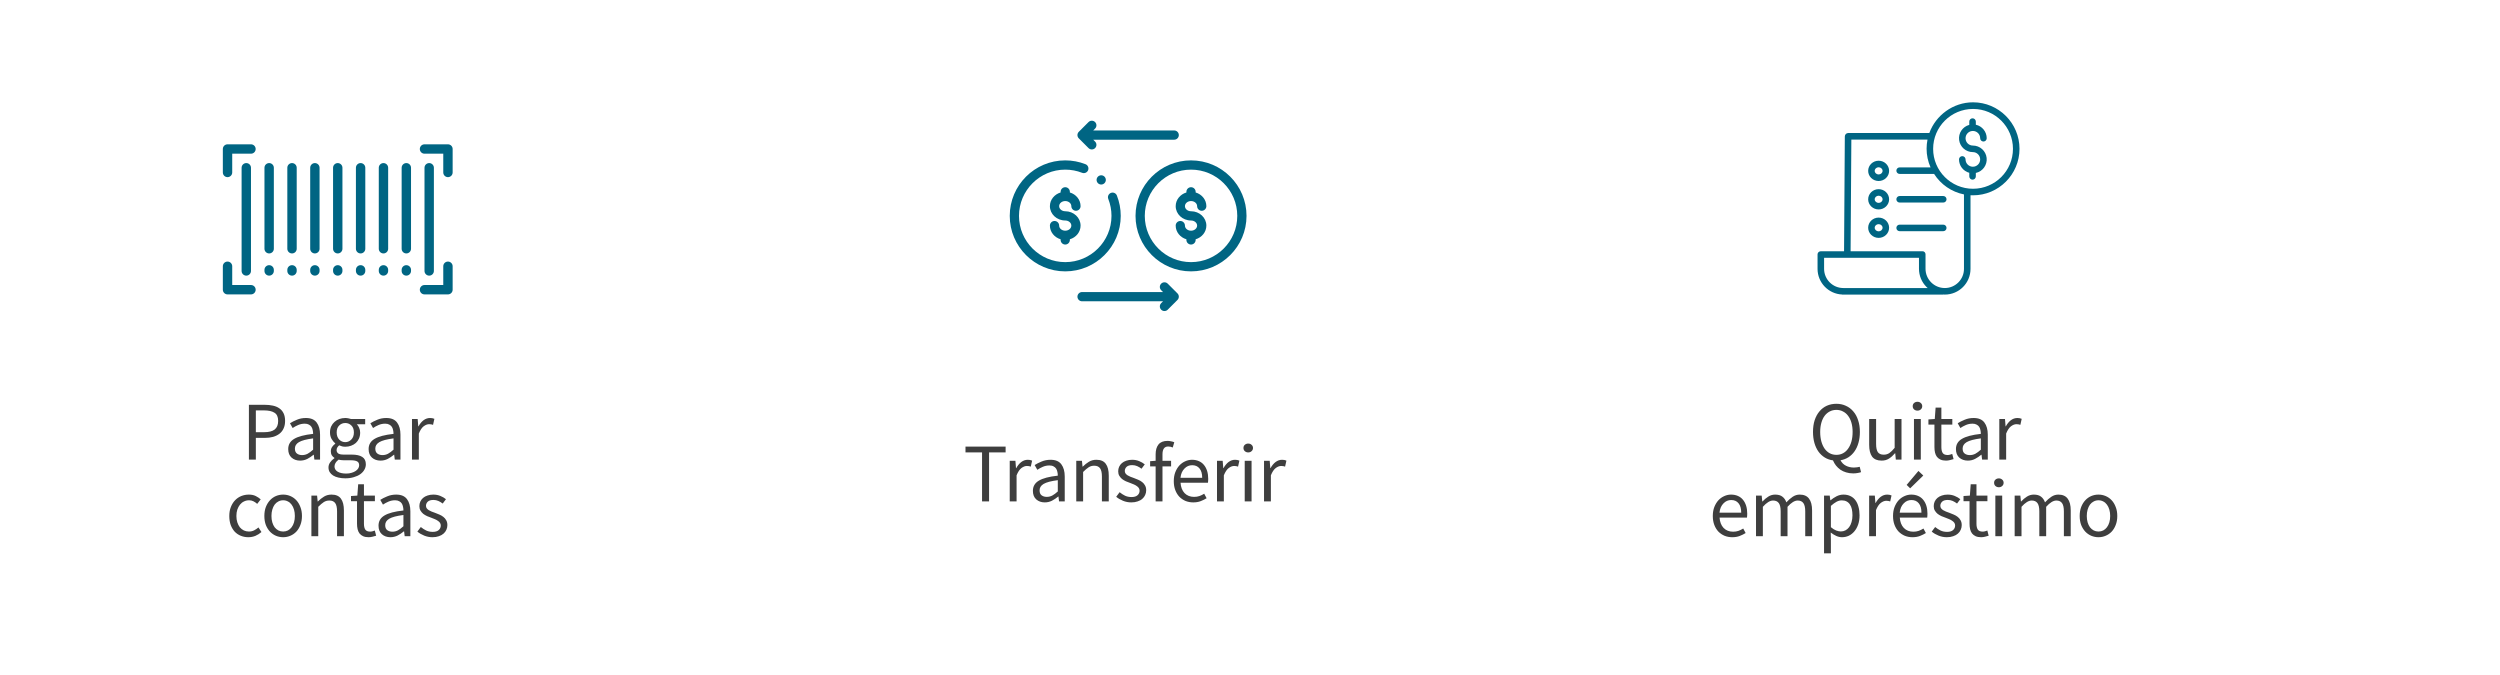 <svg width="359" height="97" viewBox="0 0 359 97" fill="none" xmlns="http://www.w3.org/2000/svg">
<g clip-path="url(#clip0)">
<g filter="url(#filter0_d)">
<rect width="97" height="97" rx="5" fill="white"/>
</g>
<g filter="url(#filter1_d)">
<rect x="113" width="97" height="97" rx="5" fill="white"/>
</g>
<g filter="url(#filter2_d)">
<rect x="339" width="97" height="97" rx="5" fill="white"/>
</g>
<g filter="url(#filter3_d)">
<rect x="226" width="97" height="97" rx="5" fill="white"/>
</g>
<path d="M35.743 66V58.128H37.987C38.427 58.128 38.827 58.168 39.187 58.248C39.555 58.328 39.867 58.46 40.123 58.644C40.379 58.82 40.579 59.056 40.723 59.352C40.867 59.648 40.939 60.012 40.939 60.444C40.939 60.86 40.867 61.22 40.723 61.524C40.587 61.828 40.391 62.08 40.135 62.28C39.879 62.48 39.571 62.632 39.211 62.736C38.859 62.832 38.467 62.88 38.035 62.88H36.739V66H35.743ZM36.739 62.064H37.915C38.603 62.064 39.111 61.936 39.439 61.68C39.775 61.416 39.943 61.004 39.943 60.444C39.943 59.876 39.767 59.484 39.415 59.268C39.071 59.044 38.555 58.932 37.867 58.932H36.739V62.064ZM43.092 66.144C42.604 66.144 42.196 66 41.868 65.712C41.548 65.424 41.388 65.016 41.388 64.488C41.388 63.848 41.672 63.36 42.24 63.024C42.808 62.68 43.716 62.44 44.964 62.304C44.964 62.12 44.944 61.94 44.904 61.764C44.872 61.588 44.812 61.432 44.724 61.296C44.636 61.16 44.512 61.052 44.352 60.972C44.2 60.884 44.004 60.84 43.764 60.84C43.428 60.84 43.112 60.904 42.816 61.032C42.52 61.16 42.256 61.304 42.024 61.464L41.64 60.78C41.912 60.604 42.244 60.436 42.636 60.276C43.028 60.108 43.46 60.024 43.932 60.024C44.644 60.024 45.16 60.244 45.48 60.684C45.8 61.116 45.96 61.696 45.96 62.424V66H45.144L45.06 65.304H45.024C44.744 65.536 44.444 65.736 44.124 65.904C43.804 66.064 43.46 66.144 43.092 66.144ZM43.38 65.352C43.66 65.352 43.924 65.288 44.172 65.16C44.42 65.024 44.684 64.828 44.964 64.572V62.952C44.476 63.016 44.064 63.092 43.728 63.18C43.4 63.268 43.132 63.372 42.924 63.492C42.724 63.612 42.576 63.752 42.48 63.912C42.392 64.064 42.348 64.232 42.348 64.416C42.348 64.752 42.448 64.992 42.648 65.136C42.848 65.28 43.092 65.352 43.38 65.352ZM49.583 68.688C49.223 68.688 48.895 68.652 48.599 68.58C48.303 68.516 48.047 68.416 47.831 68.28C47.623 68.144 47.459 67.98 47.339 67.788C47.227 67.596 47.171 67.372 47.171 67.116C47.171 66.868 47.247 66.632 47.399 66.408C47.551 66.184 47.759 65.98 48.023 65.796V65.748C47.879 65.66 47.755 65.54 47.651 65.388C47.555 65.228 47.507 65.032 47.507 64.8C47.507 64.552 47.575 64.336 47.711 64.152C47.847 63.968 47.991 63.824 48.143 63.72V63.672C47.951 63.512 47.775 63.3 47.615 63.036C47.463 62.764 47.387 62.452 47.387 62.1C47.387 61.78 47.443 61.492 47.555 61.236C47.675 60.98 47.835 60.764 48.035 60.588C48.235 60.404 48.467 60.264 48.731 60.168C49.003 60.072 49.287 60.024 49.583 60.024C49.743 60.024 49.891 60.04 50.027 60.072C50.171 60.096 50.299 60.128 50.411 60.168H52.439V60.924H51.239C51.375 61.06 51.487 61.232 51.575 61.44C51.671 61.648 51.719 61.876 51.719 62.124C51.719 62.436 51.663 62.72 51.551 62.976C51.439 63.224 51.287 63.436 51.095 63.612C50.903 63.78 50.675 63.912 50.411 64.008C50.155 64.104 49.879 64.152 49.583 64.152C49.439 64.152 49.291 64.136 49.139 64.104C48.987 64.064 48.843 64.012 48.707 63.948C48.603 64.036 48.515 64.136 48.443 64.248C48.371 64.352 48.335 64.484 48.335 64.644C48.335 64.828 48.407 64.98 48.551 65.1C48.695 65.22 48.967 65.28 49.367 65.28H50.495C51.175 65.28 51.683 65.392 52.019 65.616C52.363 65.832 52.535 66.184 52.535 66.672C52.535 66.944 52.467 67.2 52.331 67.44C52.195 67.688 51.999 67.904 51.743 68.088C51.487 68.272 51.175 68.416 50.807 68.52C50.447 68.632 50.039 68.688 49.583 68.688ZM49.583 63.492C49.751 63.492 49.907 63.46 50.051 63.396C50.203 63.332 50.335 63.24 50.447 63.12C50.567 63 50.659 62.856 50.723 62.688C50.787 62.512 50.819 62.316 50.819 62.1C50.819 61.668 50.699 61.336 50.459 61.104C50.219 60.864 49.927 60.744 49.583 60.744C49.239 60.744 48.947 60.864 48.707 61.104C48.467 61.336 48.347 61.668 48.347 62.1C48.347 62.316 48.379 62.512 48.443 62.688C48.507 62.856 48.595 63 48.707 63.12C48.827 63.24 48.959 63.332 49.103 63.396C49.255 63.46 49.415 63.492 49.583 63.492ZM49.727 68.004C50.007 68.004 50.259 67.968 50.483 67.896C50.715 67.832 50.911 67.744 51.071 67.632C51.231 67.528 51.355 67.404 51.443 67.26C51.531 67.116 51.575 66.968 51.575 66.816C51.575 66.544 51.475 66.356 51.275 66.252C51.075 66.148 50.783 66.096 50.399 66.096H49.391C49.279 66.096 49.155 66.088 49.019 66.072C48.891 66.064 48.763 66.04 48.635 66C48.427 66.152 48.275 66.312 48.179 66.48C48.083 66.648 48.035 66.816 48.035 66.984C48.035 67.296 48.183 67.544 48.479 67.728C48.783 67.912 49.199 68.004 49.727 68.004ZM54.638 66.144C54.15 66.144 53.742 66 53.414 65.712C53.094 65.424 52.934 65.016 52.934 64.488C52.934 63.848 53.218 63.36 53.786 63.024C54.354 62.68 55.262 62.44 56.51 62.304C56.51 62.12 56.49 61.94 56.45 61.764C56.418 61.588 56.358 61.432 56.27 61.296C56.182 61.16 56.058 61.052 55.898 60.972C55.746 60.884 55.55 60.84 55.31 60.84C54.974 60.84 54.658 60.904 54.362 61.032C54.066 61.16 53.802 61.304 53.57 61.464L53.186 60.78C53.458 60.604 53.79 60.436 54.182 60.276C54.574 60.108 55.006 60.024 55.478 60.024C56.19 60.024 56.706 60.244 57.026 60.684C57.346 61.116 57.506 61.696 57.506 62.424V66H56.69L56.606 65.304H56.57C56.29 65.536 55.99 65.736 55.67 65.904C55.35 66.064 55.006 66.144 54.638 66.144ZM54.926 65.352C55.206 65.352 55.47 65.288 55.718 65.16C55.966 65.024 56.23 64.828 56.51 64.572V62.952C56.022 63.016 55.61 63.092 55.274 63.18C54.946 63.268 54.678 63.372 54.47 63.492C54.27 63.612 54.122 63.752 54.026 63.912C53.938 64.064 53.894 64.232 53.894 64.416C53.894 64.752 53.994 64.992 54.194 65.136C54.394 65.28 54.638 65.352 54.926 65.352ZM59.161 66V60.168H59.977L60.061 61.224H60.097C60.297 60.856 60.537 60.564 60.817 60.348C61.105 60.132 61.417 60.024 61.753 60.024C61.985 60.024 62.193 60.064 62.377 60.144L62.185 61.008C62.089 60.976 62.001 60.952 61.921 60.936C61.841 60.92 61.741 60.912 61.621 60.912C61.373 60.912 61.113 61.012 60.841 61.212C60.577 61.412 60.345 61.76 60.145 62.256V66H59.161ZM35.662 77.144C35.278 77.144 34.918 77.076 34.582 76.94C34.246 76.804 33.954 76.608 33.706 76.352C33.466 76.088 33.274 75.768 33.13 75.392C32.994 75.008 32.926 74.576 32.926 74.096C32.926 73.608 33.002 73.176 33.154 72.8C33.306 72.416 33.51 72.092 33.766 71.828C34.022 71.564 34.318 71.364 34.654 71.228C34.998 71.092 35.358 71.024 35.734 71.024C36.118 71.024 36.446 71.092 36.718 71.228C36.99 71.364 37.23 71.524 37.438 71.708L36.934 72.356C36.766 72.204 36.586 72.08 36.394 71.984C36.21 71.888 36.002 71.84 35.77 71.84C35.506 71.84 35.262 71.896 35.038 72.008C34.814 72.112 34.622 72.264 34.462 72.464C34.302 72.664 34.174 72.904 34.078 73.184C33.99 73.456 33.946 73.76 33.946 74.096C33.946 74.432 33.99 74.736 34.078 75.008C34.166 75.28 34.286 75.516 34.438 75.716C34.598 75.908 34.79 76.06 35.014 76.172C35.238 76.276 35.482 76.328 35.746 76.328C36.018 76.328 36.266 76.272 36.49 76.16C36.722 76.04 36.93 75.9 37.114 75.74L37.546 76.4C37.282 76.632 36.99 76.816 36.67 76.952C36.35 77.08 36.014 77.144 35.662 77.144ZM40.661 77.144C40.301 77.144 39.957 77.076 39.629 76.94C39.309 76.804 39.025 76.608 38.777 76.352C38.529 76.088 38.329 75.768 38.177 75.392C38.033 75.008 37.961 74.576 37.961 74.096C37.961 73.608 38.033 73.176 38.177 72.8C38.329 72.416 38.529 72.092 38.777 71.828C39.025 71.564 39.309 71.364 39.629 71.228C39.957 71.092 40.301 71.024 40.661 71.024C41.021 71.024 41.361 71.092 41.681 71.228C42.009 71.364 42.297 71.564 42.545 71.828C42.793 72.092 42.989 72.416 43.133 72.8C43.285 73.176 43.361 73.608 43.361 74.096C43.361 74.576 43.285 75.008 43.133 75.392C42.989 75.768 42.793 76.088 42.545 76.352C42.297 76.608 42.009 76.804 41.681 76.94C41.361 77.076 41.021 77.144 40.661 77.144ZM40.661 76.328C40.909 76.328 41.137 76.276 41.345 76.172C41.553 76.06 41.729 75.908 41.873 75.716C42.025 75.516 42.141 75.28 42.221 75.008C42.301 74.736 42.341 74.432 42.341 74.096C42.341 73.76 42.301 73.456 42.221 73.184C42.141 72.904 42.025 72.664 41.873 72.464C41.729 72.264 41.553 72.112 41.345 72.008C41.137 71.896 40.909 71.84 40.661 71.84C40.413 71.84 40.185 71.896 39.977 72.008C39.769 72.112 39.589 72.264 39.437 72.464C39.293 72.664 39.181 72.904 39.101 73.184C39.021 73.456 38.981 73.76 38.981 74.096C38.981 74.432 39.021 74.736 39.101 75.008C39.181 75.28 39.293 75.516 39.437 75.716C39.589 75.908 39.769 76.06 39.977 76.172C40.185 76.276 40.413 76.328 40.661 76.328ZM44.717 77V71.168H45.533L45.617 72.008H45.653C45.933 71.728 46.225 71.496 46.529 71.312C46.841 71.12 47.201 71.024 47.609 71.024C48.225 71.024 48.673 71.216 48.953 71.6C49.241 71.984 49.385 72.552 49.385 73.304V77H48.401V73.436C48.401 72.884 48.313 72.488 48.137 72.248C47.961 72 47.681 71.876 47.297 71.876C46.993 71.876 46.725 71.952 46.493 72.104C46.261 72.256 45.997 72.48 45.701 72.776V77H44.717ZM52.935 77.144C52.623 77.144 52.359 77.096 52.143 77C51.935 76.904 51.763 76.772 51.627 76.604C51.499 76.436 51.407 76.232 51.351 75.992C51.295 75.752 51.267 75.488 51.267 75.2V71.972H50.403V71.228L51.315 71.168L51.435 69.536H52.263V71.168H53.835V71.972H52.263V75.212C52.263 75.572 52.327 75.852 52.455 76.052C52.591 76.244 52.827 76.34 53.163 76.34C53.267 76.34 53.379 76.324 53.499 76.292C53.619 76.26 53.727 76.224 53.823 76.184L54.015 76.928C53.855 76.984 53.679 77.032 53.487 77.072C53.303 77.12 53.119 77.144 52.935 77.144ZM56.06 77.144C55.572 77.144 55.164 77 54.836 76.712C54.516 76.424 54.356 76.016 54.356 75.488C54.356 74.848 54.64 74.36 55.208 74.024C55.776 73.68 56.684 73.44 57.932 73.304C57.932 73.12 57.912 72.94 57.872 72.764C57.84 72.588 57.78 72.432 57.692 72.296C57.604 72.16 57.48 72.052 57.32 71.972C57.168 71.884 56.972 71.84 56.732 71.84C56.396 71.84 56.08 71.904 55.784 72.032C55.488 72.16 55.224 72.304 54.992 72.464L54.608 71.78C54.88 71.604 55.212 71.436 55.604 71.276C55.996 71.108 56.428 71.024 56.9 71.024C57.612 71.024 58.128 71.244 58.448 71.684C58.768 72.116 58.928 72.696 58.928 73.424V77H58.112L58.028 76.304H57.992C57.712 76.536 57.412 76.736 57.092 76.904C56.772 77.064 56.428 77.144 56.06 77.144ZM56.348 76.352C56.628 76.352 56.892 76.288 57.14 76.16C57.388 76.024 57.652 75.828 57.932 75.572V73.952C57.444 74.016 57.032 74.092 56.696 74.18C56.368 74.268 56.1 74.372 55.892 74.492C55.692 74.612 55.544 74.752 55.448 74.912C55.36 75.064 55.316 75.232 55.316 75.416C55.316 75.752 55.416 75.992 55.616 76.136C55.816 76.28 56.06 76.352 56.348 76.352ZM62.107 77.144C61.691 77.144 61.295 77.068 60.919 76.916C60.543 76.764 60.215 76.572 59.935 76.34L60.427 75.68C60.683 75.888 60.943 76.056 61.207 76.184C61.479 76.312 61.791 76.376 62.143 76.376C62.527 76.376 62.815 76.288 63.007 76.112C63.199 75.936 63.295 75.72 63.295 75.464C63.295 75.312 63.255 75.18 63.175 75.068C63.095 74.956 62.991 74.86 62.863 74.78C62.743 74.692 62.603 74.616 62.443 74.552C62.283 74.488 62.123 74.424 61.963 74.36C61.755 74.288 61.547 74.208 61.339 74.12C61.131 74.024 60.943 73.912 60.775 73.784C60.615 73.648 60.483 73.492 60.379 73.316C60.275 73.14 60.223 72.928 60.223 72.68C60.223 72.448 60.267 72.232 60.355 72.032C60.451 71.824 60.583 71.648 60.751 71.504C60.927 71.352 61.139 71.236 61.387 71.156C61.635 71.068 61.915 71.024 62.227 71.024C62.595 71.024 62.931 71.088 63.235 71.216C63.547 71.344 63.815 71.5 64.039 71.684L63.571 72.308C63.371 72.156 63.163 72.032 62.947 71.936C62.731 71.84 62.495 71.792 62.239 71.792C61.871 71.792 61.599 71.876 61.423 72.044C61.255 72.212 61.171 72.408 61.171 72.632C61.171 72.768 61.207 72.888 61.279 72.992C61.351 73.088 61.447 73.176 61.567 73.256C61.687 73.328 61.823 73.396 61.975 73.46C62.135 73.516 62.299 73.576 62.467 73.64C62.675 73.72 62.883 73.804 63.091 73.892C63.307 73.98 63.499 74.092 63.667 74.228C63.835 74.356 63.971 74.516 64.075 74.708C64.187 74.9 64.243 75.132 64.243 75.404C64.243 75.644 64.195 75.868 64.099 76.076C64.011 76.284 63.875 76.468 63.691 76.628C63.515 76.788 63.291 76.912 63.019 77C62.755 77.096 62.451 77.144 62.107 77.144Z" fill="#3E3E3E"/>
<g clip-path="url(#clip1)">
<path d="M36.041 20.724H32.673C32.301 20.724 32 21.026 32 21.398V24.765C32 25.137 32.301 25.439 32.673 25.439C33.045 25.439 33.347 25.137 33.347 24.765V22.071H36.041C36.413 22.071 36.714 21.77 36.714 21.398C36.714 21.026 36.413 20.724 36.041 20.724Z" fill="#006583"/>
<path d="M64.326 20.724H60.959C60.587 20.724 60.286 21.026 60.286 21.398C60.286 21.77 60.587 22.071 60.959 22.071H63.653V24.765C63.653 25.137 63.955 25.439 64.326 25.439C64.698 25.439 65 25.137 65 24.765V21.398C65 21.026 64.698 20.724 64.326 20.724Z" fill="#006583"/>
<path d="M64.326 37.561C63.955 37.561 63.653 37.863 63.653 38.235V40.929H60.959C60.587 40.929 60.286 41.23 60.286 41.602C60.286 41.974 60.587 42.276 60.959 42.276H64.326C64.698 42.276 65 41.974 65 41.602V38.235C65 37.863 64.698 37.561 64.326 37.561Z" fill="#006583"/>
<path d="M36.041 40.929H33.347V38.235C33.347 37.863 33.045 37.561 32.673 37.561C32.301 37.561 32 37.863 32 38.235V41.602C32 41.974 32.301 42.276 32.673 42.276H36.041C36.413 42.276 36.714 41.974 36.714 41.602C36.714 41.23 36.413 40.929 36.041 40.929Z" fill="#006583"/>
<path d="M62.306 38.908V24.092C62.306 23.72 62.004 23.418 61.633 23.418C61.261 23.418 60.959 23.72 60.959 24.092V38.908C60.959 39.28 61.261 39.582 61.633 39.582C62.004 39.582 62.306 39.28 62.306 38.908Z" fill="#006583"/>
<path d="M58.349 23.418C57.977 23.418 57.676 23.72 57.676 24.092V35.721C57.676 36.093 57.977 36.394 58.349 36.394C58.721 36.394 59.023 36.093 59.023 35.721V24.092C59.023 23.72 58.721 23.418 58.349 23.418Z" fill="#006583"/>
<path d="M58.349 38.078C57.977 38.078 57.676 38.379 57.676 38.751V38.908C57.676 39.28 57.977 39.582 58.349 39.582C58.721 39.582 59.023 39.28 59.023 38.908V38.751C59.023 38.379 58.721 38.078 58.349 38.078Z" fill="#006583"/>
<path d="M55.066 23.418C54.694 23.418 54.393 23.72 54.393 24.092V35.721C54.393 36.093 54.694 36.394 55.066 36.394C55.438 36.394 55.739 36.093 55.739 35.721V24.092C55.739 23.72 55.438 23.418 55.066 23.418Z" fill="#006583"/>
<path d="M55.066 38.078C54.694 38.078 54.393 38.379 54.393 38.751V38.908C54.393 39.28 54.694 39.582 55.066 39.582C55.438 39.582 55.739 39.28 55.739 38.908V38.751C55.739 38.379 55.438 38.078 55.066 38.078Z" fill="#006583"/>
<path d="M51.783 23.418C51.411 23.418 51.11 23.72 51.11 24.092V35.721C51.11 36.093 51.411 36.394 51.783 36.394C52.155 36.394 52.457 36.093 52.457 35.721V24.092C52.457 23.72 52.155 23.418 51.783 23.418Z" fill="#006583"/>
<path d="M51.783 38.078C51.411 38.078 51.11 38.379 51.11 38.751V38.908C51.11 39.28 51.411 39.582 51.783 39.582C52.155 39.582 52.457 39.28 52.457 38.908V38.751C52.457 38.379 52.155 38.078 51.783 38.078Z" fill="#006583"/>
<path d="M48.5 23.418C48.128 23.418 47.827 23.72 47.827 24.092V35.721C47.827 36.093 48.128 36.394 48.5 36.394C48.872 36.394 49.174 36.093 49.174 35.721V24.092C49.174 23.72 48.872 23.418 48.5 23.418Z" fill="#006583"/>
<path d="M48.5 38.078C48.128 38.078 47.827 38.379 47.827 38.751V38.908C47.827 39.28 48.128 39.582 48.5 39.582C48.872 39.582 49.174 39.28 49.174 38.908V38.751C49.174 38.379 48.872 38.078 48.5 38.078Z" fill="#006583"/>
<path d="M45.217 23.418C44.845 23.418 44.544 23.72 44.544 24.092V35.721C44.544 36.093 44.845 36.394 45.217 36.394C45.589 36.394 45.89 36.093 45.89 35.721V24.092C45.89 23.72 45.589 23.418 45.217 23.418Z" fill="#006583"/>
<path d="M45.217 38.078C44.845 38.078 44.544 38.379 44.544 38.751V38.908C44.544 39.28 44.845 39.582 45.217 39.582C45.589 39.582 45.89 39.28 45.89 38.908V38.751C45.89 38.379 45.589 38.078 45.217 38.078Z" fill="#006583"/>
<path d="M41.934 23.418C41.562 23.418 41.26 23.72 41.26 24.092V35.721C41.26 36.093 41.562 36.394 41.934 36.394C42.306 36.394 42.607 36.093 42.607 35.721V24.092C42.607 23.72 42.306 23.418 41.934 23.418Z" fill="#006583"/>
<path d="M41.934 38.078C41.562 38.078 41.26 38.379 41.26 38.751V38.908C41.26 39.28 41.562 39.582 41.934 39.582C42.306 39.582 42.607 39.28 42.607 38.908V38.751C42.607 38.379 42.306 38.078 41.934 38.078Z" fill="#006583"/>
<path d="M38.651 23.418C38.279 23.418 37.977 23.72 37.977 24.092V35.721C37.977 36.093 38.279 36.394 38.651 36.394C39.023 36.394 39.324 36.093 39.324 35.721V24.092C39.324 23.72 39.023 23.418 38.651 23.418Z" fill="#006583"/>
<path d="M38.651 38.078C38.279 38.078 37.977 38.379 37.977 38.751V38.908C37.977 39.28 38.279 39.582 38.651 39.582C39.023 39.582 39.324 39.28 39.324 38.908V38.751C39.324 38.379 39.023 38.078 38.651 38.078Z" fill="#006583"/>
<path d="M36.041 38.908V24.092C36.041 23.72 35.739 23.418 35.367 23.418C34.995 23.418 34.694 23.72 34.694 24.092V38.908C34.694 39.28 34.995 39.582 35.367 39.582C35.739 39.582 36.041 39.28 36.041 38.908Z" fill="#006583"/>
</g>
<path d="M141.022 72V64.968H138.646V64.128H144.406V64.968H142.03V72H141.022ZM144.997 72V66.168H145.813L145.897 67.224H145.933C146.133 66.856 146.373 66.564 146.653 66.348C146.941 66.132 147.253 66.024 147.589 66.024C147.821 66.024 148.029 66.064 148.213 66.144L148.021 67.008C147.925 66.976 147.837 66.952 147.757 66.936C147.677 66.92 147.577 66.912 147.457 66.912C147.209 66.912 146.949 67.012 146.677 67.212C146.413 67.412 146.181 67.76 145.981 68.256V72H144.997ZM150.028 72.144C149.54 72.144 149.132 72 148.804 71.712C148.484 71.424 148.324 71.016 148.324 70.488C148.324 69.848 148.608 69.36 149.176 69.024C149.744 68.68 150.652 68.44 151.9 68.304C151.9 68.12 151.88 67.94 151.84 67.764C151.808 67.588 151.748 67.432 151.66 67.296C151.572 67.16 151.448 67.052 151.288 66.972C151.136 66.884 150.94 66.84 150.7 66.84C150.364 66.84 150.048 66.904 149.752 67.032C149.456 67.16 149.192 67.304 148.96 67.464L148.576 66.78C148.848 66.604 149.18 66.436 149.572 66.276C149.964 66.108 150.396 66.024 150.868 66.024C151.58 66.024 152.096 66.244 152.416 66.684C152.736 67.116 152.896 67.696 152.896 68.424V72H152.08L151.996 71.304H151.96C151.68 71.536 151.38 71.736 151.06 71.904C150.74 72.064 150.396 72.144 150.028 72.144ZM150.316 71.352C150.596 71.352 150.86 71.288 151.108 71.16C151.356 71.024 151.62 70.828 151.9 70.572V68.952C151.412 69.016 151 69.092 150.664 69.18C150.336 69.268 150.068 69.372 149.86 69.492C149.66 69.612 149.512 69.752 149.416 69.912C149.328 70.064 149.284 70.232 149.284 70.416C149.284 70.752 149.384 70.992 149.584 71.136C149.784 71.28 150.028 71.352 150.316 71.352ZM154.551 72V66.168H155.367L155.451 67.008H155.487C155.767 66.728 156.059 66.496 156.363 66.312C156.675 66.12 157.035 66.024 157.443 66.024C158.059 66.024 158.507 66.216 158.787 66.6C159.075 66.984 159.219 67.552 159.219 68.304V72H158.235V68.436C158.235 67.884 158.147 67.488 157.971 67.248C157.795 67 157.515 66.876 157.131 66.876C156.827 66.876 156.559 66.952 156.327 67.104C156.095 67.256 155.831 67.48 155.535 67.776V72H154.551ZM162.457 72.144C162.041 72.144 161.645 72.068 161.269 71.916C160.893 71.764 160.565 71.572 160.285 71.34L160.777 70.68C161.033 70.888 161.293 71.056 161.557 71.184C161.829 71.312 162.141 71.376 162.493 71.376C162.877 71.376 163.165 71.288 163.357 71.112C163.549 70.936 163.645 70.72 163.645 70.464C163.645 70.312 163.605 70.18 163.525 70.068C163.445 69.956 163.341 69.86 163.213 69.78C163.093 69.692 162.953 69.616 162.793 69.552C162.633 69.488 162.473 69.424 162.313 69.36C162.105 69.288 161.897 69.208 161.689 69.12C161.481 69.024 161.293 68.912 161.125 68.784C160.965 68.648 160.833 68.492 160.729 68.316C160.625 68.14 160.573 67.928 160.573 67.68C160.573 67.448 160.617 67.232 160.705 67.032C160.801 66.824 160.933 66.648 161.101 66.504C161.277 66.352 161.489 66.236 161.737 66.156C161.985 66.068 162.265 66.024 162.577 66.024C162.945 66.024 163.281 66.088 163.585 66.216C163.897 66.344 164.165 66.5 164.389 66.684L163.921 67.308C163.721 67.156 163.513 67.032 163.297 66.936C163.081 66.84 162.845 66.792 162.589 66.792C162.221 66.792 161.949 66.876 161.773 67.044C161.605 67.212 161.521 67.408 161.521 67.632C161.521 67.768 161.557 67.888 161.629 67.992C161.701 68.088 161.797 68.176 161.917 68.256C162.037 68.328 162.173 68.396 162.325 68.46C162.485 68.516 162.649 68.576 162.817 68.64C163.025 68.72 163.233 68.804 163.441 68.892C163.657 68.98 163.849 69.092 164.017 69.228C164.185 69.356 164.321 69.516 164.425 69.708C164.537 69.9 164.593 70.132 164.593 70.404C164.593 70.644 164.545 70.868 164.449 71.076C164.361 71.284 164.225 71.468 164.041 71.628C163.865 71.788 163.641 71.912 163.369 72C163.105 72.096 162.801 72.144 162.457 72.144ZM165.949 72V66.972H165.157V66.228L165.949 66.168V65.244C165.949 64.644 166.085 64.172 166.357 63.828C166.637 63.484 167.069 63.312 167.653 63.312C167.837 63.312 168.009 63.332 168.169 63.372C168.337 63.404 168.489 63.448 168.625 63.504L168.409 64.26C168.193 64.164 167.973 64.116 167.749 64.116C167.205 64.116 166.933 64.492 166.933 65.244V66.168H168.169V66.972H166.933V72H165.949ZM171.351 72.144C170.959 72.144 170.591 72.076 170.247 71.94C169.911 71.796 169.615 71.596 169.359 71.34C169.111 71.076 168.915 70.756 168.771 70.38C168.627 70.004 168.555 69.576 168.555 69.096C168.555 68.616 168.627 68.188 168.771 67.812C168.923 67.428 169.119 67.104 169.359 66.84C169.607 66.576 169.887 66.376 170.199 66.24C170.511 66.096 170.835 66.024 171.171 66.024C171.539 66.024 171.867 66.088 172.155 66.216C172.451 66.344 172.695 66.528 172.887 66.768C173.087 67.008 173.239 67.296 173.343 67.632C173.447 67.968 173.499 68.344 173.499 68.76C173.499 68.864 173.495 68.968 173.487 69.072C173.487 69.168 173.479 69.252 173.463 69.324H169.527C169.567 69.948 169.759 70.444 170.103 70.812C170.455 71.172 170.911 71.352 171.471 71.352C171.751 71.352 172.007 71.312 172.239 71.232C172.479 71.144 172.707 71.032 172.923 70.896L173.271 71.544C173.015 71.704 172.731 71.844 172.419 71.964C172.107 72.084 171.751 72.144 171.351 72.144ZM169.515 68.616H172.635C172.635 68.024 172.507 67.576 172.251 67.272C172.003 66.96 171.651 66.804 171.195 66.804C170.987 66.804 170.787 66.844 170.595 66.924C170.411 67.004 170.243 67.124 170.091 67.284C169.939 67.436 169.811 67.624 169.707 67.848C169.611 68.072 169.547 68.328 169.515 68.616ZM174.761 72V66.168H175.577L175.661 67.224H175.697C175.897 66.856 176.137 66.564 176.417 66.348C176.705 66.132 177.017 66.024 177.353 66.024C177.585 66.024 177.793 66.064 177.977 66.144L177.785 67.008C177.689 66.976 177.601 66.952 177.521 66.936C177.441 66.92 177.341 66.912 177.221 66.912C176.973 66.912 176.713 67.012 176.441 67.212C176.177 67.412 175.945 67.76 175.745 68.256V72H174.761ZM178.741 72V66.168H179.725V72H178.741ZM179.245 64.968C179.053 64.968 178.889 64.908 178.753 64.788C178.625 64.668 178.561 64.516 178.561 64.332C178.561 64.14 178.625 63.988 178.753 63.876C178.889 63.756 179.053 63.696 179.245 63.696C179.437 63.696 179.597 63.756 179.725 63.876C179.861 63.988 179.929 64.14 179.929 64.332C179.929 64.516 179.861 64.668 179.725 64.788C179.597 64.908 179.437 64.968 179.245 64.968ZM181.514 72V66.168H182.33L182.414 67.224H182.45C182.65 66.856 182.89 66.564 183.17 66.348C183.458 66.132 183.77 66.024 184.106 66.024C184.338 66.024 184.546 66.064 184.73 66.144L184.538 67.008C184.442 66.976 184.354 66.952 184.274 66.936C184.194 66.92 184.094 66.912 183.974 66.912C183.726 66.912 183.466 67.012 183.194 67.212C182.93 67.412 182.698 67.76 182.498 68.256V72H181.514Z" fill="#3E3E3E"/>
<g clip-path="url(#clip2)">
<path d="M283.221 18.808C283.233 18.809 283.246 18.81 283.259 18.81C283.281 18.81 283.302 18.808 283.324 18.805C283.895 18.817 284.352 19.282 284.352 19.853C284.352 20.113 284.563 20.323 284.822 20.323C285.082 20.323 285.292 20.113 285.292 19.853C285.291 18.919 284.641 18.111 283.729 17.91V17.459C283.729 17.199 283.518 16.989 283.259 16.989C282.999 16.989 282.789 17.199 282.789 17.459V17.932C281.825 18.19 281.201 19.123 281.331 20.113C281.461 21.102 282.304 21.843 283.303 21.843C283.883 21.843 284.352 22.313 284.352 22.892C284.352 23.472 283.883 23.942 283.303 23.942C282.723 23.942 282.253 23.472 282.253 22.892C282.253 22.633 282.043 22.422 281.783 22.422C281.524 22.422 281.314 22.633 281.314 22.892C281.315 23.793 281.919 24.58 282.789 24.814V25.329C282.789 25.588 282.999 25.799 283.259 25.799C283.518 25.799 283.729 25.588 283.729 25.329V24.835C284.721 24.618 285.39 23.688 285.281 22.678C285.171 21.668 284.319 20.903 283.303 20.903C282.739 20.904 282.276 20.459 282.254 19.895C282.232 19.332 282.659 18.852 283.221 18.808V18.808Z" fill="#006583"/>
<path d="M283.33 14.692C280.439 14.692 277.973 16.578 277.049 19.103H265.387C265.129 19.103 264.919 19.336 264.917 19.594L264.806 36.077H261.482C261.223 36.077 261 36.264 261 36.524V38.616C261.006 40.585 262.557 42.203 264.524 42.292V42.302H279.03V42.288C279.148 42.292 279.196 42.302 279.271 42.302H279.281C281.316 42.299 282.965 40.647 282.965 38.611V28.036C283.083 28.043 283.207 28.046 283.329 28.046C287.007 28.046 290 25.047 290 21.369C290 17.691 287.008 14.692 283.33 14.692ZM264.703 41.362H264.7C263.18 41.36 261.947 40.131 261.94 38.611V37.016H275.565V38.604C275.566 39.585 275.957 40.525 276.653 41.216C276.702 41.265 276.764 41.303 276.815 41.362H264.703ZM282.026 38.611C282.026 40.128 280.797 41.359 279.28 41.362H279.271C277.748 41.359 276.512 40.128 276.505 38.605V36.524C276.509 36.404 276.463 36.288 276.378 36.203C276.293 36.118 276.176 36.072 276.056 36.077H265.746L265.854 20.043H276.788C276.704 20.473 276.661 20.91 276.659 21.348C276.658 22.274 276.851 23.19 277.226 24.037H272.788C272.529 24.037 272.318 24.247 272.318 24.506C272.318 24.766 272.529 24.976 272.788 24.976H277.736C278.705 26.501 280.255 27.563 282.026 27.919V38.611ZM283.33 27.107C280.165 27.107 277.599 24.541 277.599 21.376C277.599 18.21 280.165 15.645 283.33 15.645C286.495 15.645 289.061 18.211 289.061 21.376C289.057 24.539 286.494 27.103 283.33 27.107Z" fill="#006583"/>
<path d="M269.772 27.164C268.943 27.164 268.269 27.817 268.269 28.62C268.269 29.423 268.943 30.076 269.772 30.076C270.602 30.076 271.276 29.423 271.276 28.62C271.276 27.817 270.602 27.164 269.772 27.164ZM269.772 29.136C269.461 29.136 269.208 28.904 269.208 28.62C269.208 28.335 269.461 28.103 269.772 28.103C270.083 28.103 270.337 28.335 270.337 28.62C270.337 28.904 270.083 29.136 269.772 29.136Z" fill="#006583"/>
<path d="M272.318 28.618C272.318 28.877 272.529 29.087 272.788 29.087H279.052C279.312 29.087 279.522 28.877 279.522 28.618C279.522 28.358 279.312 28.148 279.052 28.148H272.788C272.529 28.148 272.318 28.358 272.318 28.618Z" fill="#006583"/>
<path d="M269.772 23.079C268.943 23.079 268.269 23.733 268.269 24.536C268.269 25.339 268.943 25.992 269.772 25.992C270.602 25.992 271.276 25.339 271.276 24.536C271.276 23.733 270.602 23.079 269.772 23.079ZM269.772 25.052C269.461 25.052 269.208 24.82 269.208 24.536C269.208 24.251 269.461 24.019 269.772 24.019C270.083 24.019 270.337 24.251 270.337 24.536C270.337 24.82 270.083 25.052 269.772 25.052V25.052Z" fill="#006583"/>
<path d="M269.772 31.247C268.943 31.247 268.269 31.901 268.269 32.704C268.269 33.507 268.943 34.16 269.772 34.16C270.602 34.16 271.276 33.507 271.276 32.704C271.276 31.901 270.602 31.247 269.772 31.247ZM269.772 33.22C269.461 33.22 269.208 32.989 269.208 32.704C269.208 32.419 269.461 32.187 269.772 32.187C270.083 32.187 270.337 32.419 270.337 32.704C270.337 32.988 270.083 33.22 269.772 33.22Z" fill="#006583"/>
<path d="M279.052 32.259H272.788C272.529 32.259 272.318 32.469 272.318 32.729C272.318 32.988 272.529 33.199 272.788 33.199H279.052C279.312 33.199 279.522 32.988 279.522 32.729C279.522 32.469 279.312 32.259 279.052 32.259Z" fill="#006583"/>
</g>
<path d="M263.707 65.316C264.059 65.316 264.375 65.24 264.655 65.088C264.943 64.936 265.187 64.716 265.387 64.428C265.595 64.14 265.755 63.796 265.867 63.396C265.979 62.988 266.035 62.532 266.035 62.028C266.035 61.54 265.979 61.1 265.867 60.708C265.755 60.316 265.595 59.984 265.387 59.712C265.187 59.44 264.943 59.232 264.655 59.088C264.375 58.936 264.059 58.86 263.707 58.86C263.355 58.86 263.035 58.936 262.747 59.088C262.467 59.232 262.223 59.44 262.015 59.712C261.815 59.984 261.659 60.316 261.547 60.708C261.435 61.1 261.379 61.54 261.379 62.028C261.379 62.532 261.435 62.988 261.547 63.396C261.659 63.796 261.815 64.14 262.015 64.428C262.223 64.716 262.467 64.936 262.747 65.088C263.035 65.24 263.355 65.316 263.707 65.316ZM266.119 67.98C265.759 67.98 265.423 67.932 265.111 67.836C264.807 67.748 264.531 67.62 264.283 67.452C264.043 67.284 263.831 67.084 263.647 66.852C263.471 66.628 263.327 66.38 263.215 66.108C262.783 66.052 262.391 65.916 262.039 65.7C261.687 65.484 261.383 65.2 261.127 64.848C260.879 64.496 260.687 64.084 260.551 63.612C260.415 63.132 260.347 62.604 260.347 62.028C260.347 61.396 260.427 60.832 260.587 60.336C260.755 59.832 260.987 59.408 261.283 59.064C261.579 58.712 261.931 58.444 262.339 58.26C262.755 58.076 263.211 57.984 263.707 57.984C264.203 57.984 264.655 58.08 265.063 58.272C265.479 58.456 265.835 58.724 266.131 59.076C266.435 59.42 266.667 59.844 266.827 60.348C266.995 60.844 267.079 61.404 267.079 62.028C267.079 62.596 267.011 63.116 266.875 63.588C266.747 64.052 266.559 64.46 266.311 64.812C266.071 65.156 265.779 65.44 265.435 65.664C265.091 65.88 264.711 66.024 264.295 66.096C264.479 66.448 264.739 66.708 265.075 66.876C265.411 67.052 265.795 67.14 266.227 67.14C266.403 67.14 266.555 67.128 266.683 67.104C266.819 67.088 266.943 67.064 267.055 67.032L267.247 67.8C267.127 67.848 266.967 67.888 266.767 67.92C266.567 67.96 266.351 67.98 266.119 67.98ZM270.2 66.144C269.576 66.144 269.12 65.952 268.832 65.568C268.552 65.184 268.412 64.616 268.412 63.864V60.168H269.408V63.732C269.408 64.284 269.492 64.684 269.66 64.932C269.836 65.172 270.116 65.292 270.5 65.292C270.804 65.292 271.072 65.216 271.304 65.064C271.536 64.904 271.792 64.652 272.072 64.308V60.168H273.056V66H272.24L272.156 65.088H272.12C271.848 65.408 271.56 65.664 271.256 65.856C270.96 66.048 270.608 66.144 270.2 66.144ZM274.844 66V60.168H275.828V66H274.844ZM275.348 58.968C275.156 58.968 274.992 58.908 274.856 58.788C274.728 58.668 274.664 58.516 274.664 58.332C274.664 58.14 274.728 57.988 274.856 57.876C274.992 57.756 275.156 57.696 275.348 57.696C275.54 57.696 275.7 57.756 275.828 57.876C275.964 57.988 276.032 58.14 276.032 58.332C276.032 58.516 275.964 58.668 275.828 58.788C275.7 58.908 275.54 58.968 275.348 58.968ZM279.453 66.144C279.141 66.144 278.877 66.096 278.661 66C278.453 65.904 278.281 65.772 278.145 65.604C278.017 65.436 277.925 65.232 277.869 64.992C277.813 64.752 277.785 64.488 277.785 64.2V60.972H276.921V60.228L277.833 60.168L277.953 58.536H278.781V60.168H280.353V60.972H278.781V64.212C278.781 64.572 278.845 64.852 278.973 65.052C279.109 65.244 279.345 65.34 279.681 65.34C279.785 65.34 279.897 65.324 280.017 65.292C280.137 65.26 280.245 65.224 280.341 65.184L280.533 65.928C280.373 65.984 280.197 66.032 280.005 66.072C279.821 66.12 279.637 66.144 279.453 66.144ZM282.578 66.144C282.09 66.144 281.682 66 281.354 65.712C281.034 65.424 280.874 65.016 280.874 64.488C280.874 63.848 281.158 63.36 281.726 63.024C282.294 62.68 283.202 62.44 284.45 62.304C284.45 62.12 284.43 61.94 284.39 61.764C284.358 61.588 284.298 61.432 284.21 61.296C284.122 61.16 283.998 61.052 283.838 60.972C283.686 60.884 283.49 60.84 283.25 60.84C282.914 60.84 282.598 60.904 282.302 61.032C282.006 61.16 281.742 61.304 281.51 61.464L281.126 60.78C281.398 60.604 281.73 60.436 282.122 60.276C282.514 60.108 282.946 60.024 283.418 60.024C284.13 60.024 284.646 60.244 284.966 60.684C285.286 61.116 285.446 61.696 285.446 62.424V66H284.63L284.546 65.304H284.51C284.23 65.536 283.93 65.736 283.61 65.904C283.29 66.064 282.946 66.144 282.578 66.144ZM282.866 65.352C283.146 65.352 283.41 65.288 283.658 65.16C283.906 65.024 284.17 64.828 284.45 64.572V62.952C283.962 63.016 283.55 63.092 283.214 63.18C282.886 63.268 282.618 63.372 282.41 63.492C282.21 63.612 282.062 63.752 281.966 63.912C281.878 64.064 281.834 64.232 281.834 64.416C281.834 64.752 281.934 64.992 282.134 65.136C282.334 65.28 282.578 65.352 282.866 65.352ZM287.1 66V60.168H287.916L288 61.224H288.036C288.236 60.856 288.476 60.564 288.756 60.348C289.044 60.132 289.356 60.024 289.692 60.024C289.924 60.024 290.132 60.064 290.316 60.144L290.124 61.008C290.028 60.976 289.94 60.952 289.86 60.936C289.78 60.92 289.68 60.912 289.56 60.912C289.312 60.912 289.052 61.012 288.78 61.212C288.516 61.412 288.284 61.76 288.084 62.256V66H287.1ZM248.754 77.144C248.362 77.144 247.994 77.076 247.65 76.94C247.314 76.796 247.018 76.596 246.762 76.34C246.514 76.076 246.318 75.756 246.174 75.38C246.03 75.004 245.958 74.576 245.958 74.096C245.958 73.616 246.03 73.188 246.174 72.812C246.326 72.428 246.522 72.104 246.762 71.84C247.01 71.576 247.29 71.376 247.602 71.24C247.914 71.096 248.238 71.024 248.574 71.024C248.942 71.024 249.27 71.088 249.558 71.216C249.854 71.344 250.098 71.528 250.29 71.768C250.49 72.008 250.642 72.296 250.746 72.632C250.85 72.968 250.902 73.344 250.902 73.76C250.902 73.864 250.898 73.968 250.89 74.072C250.89 74.168 250.882 74.252 250.866 74.324H246.93C246.97 74.948 247.162 75.444 247.506 75.812C247.858 76.172 248.314 76.352 248.874 76.352C249.154 76.352 249.41 76.312 249.642 76.232C249.882 76.144 250.11 76.032 250.326 75.896L250.674 76.544C250.418 76.704 250.134 76.844 249.822 76.964C249.51 77.084 249.154 77.144 248.754 77.144ZM246.918 73.616H250.038C250.038 73.024 249.91 72.576 249.654 72.272C249.406 71.96 249.054 71.804 248.598 71.804C248.39 71.804 248.19 71.844 247.998 71.924C247.814 72.004 247.646 72.124 247.494 72.284C247.342 72.436 247.214 72.624 247.11 72.848C247.014 73.072 246.95 73.328 246.918 73.616ZM252.163 77V71.168H252.979L253.063 72.008H253.099C253.355 71.728 253.631 71.496 253.927 71.312C254.231 71.12 254.559 71.024 254.911 71.024C255.359 71.024 255.707 71.124 255.955 71.324C256.211 71.516 256.399 71.788 256.519 72.14C256.823 71.804 257.127 71.536 257.431 71.336C257.743 71.128 258.079 71.024 258.439 71.024C259.039 71.024 259.483 71.216 259.771 71.6C260.067 71.984 260.215 72.552 260.215 73.304V77H259.231V73.436C259.231 72.884 259.143 72.488 258.967 72.248C258.791 72 258.519 71.876 258.151 71.876C257.711 71.876 257.223 72.176 256.687 72.776V77H255.703V73.436C255.703 72.884 255.615 72.488 255.439 72.248C255.263 72 254.987 71.876 254.611 71.876C254.171 71.876 253.683 72.176 253.147 72.776V77H252.163ZM261.932 79.46V71.168H262.748L262.832 71.84H262.868C263.132 71.616 263.42 71.424 263.732 71.264C264.052 71.104 264.384 71.024 264.728 71.024C265.104 71.024 265.436 71.096 265.724 71.24C266.012 71.376 266.252 71.576 266.444 71.84C266.636 72.096 266.78 72.408 266.876 72.776C266.98 73.136 267.032 73.544 267.032 74C267.032 74.496 266.964 74.94 266.828 75.332C266.692 75.716 266.508 76.044 266.276 76.316C266.044 76.588 265.776 76.796 265.472 76.94C265.168 77.076 264.848 77.144 264.512 77.144C264.24 77.144 263.968 77.084 263.696 76.964C263.432 76.844 263.164 76.68 262.892 76.472L262.916 77.492V79.46H261.932ZM264.344 76.316C264.584 76.316 264.804 76.264 265.004 76.16C265.212 76.048 265.388 75.896 265.532 75.704C265.684 75.504 265.8 75.26 265.88 74.972C265.968 74.684 266.012 74.36 266.012 74C266.012 73.68 265.984 73.388 265.928 73.124C265.872 72.86 265.78 72.636 265.652 72.452C265.532 72.26 265.372 72.112 265.172 72.008C264.98 71.904 264.748 71.852 264.476 71.852C264.228 71.852 263.976 71.92 263.72 72.056C263.472 72.192 263.204 72.388 262.916 72.644V75.704C263.18 75.928 263.436 76.088 263.684 76.184C263.932 76.272 264.152 76.316 264.344 76.316ZM268.408 77V71.168H269.224L269.308 72.224H269.344C269.544 71.856 269.784 71.564 270.064 71.348C270.352 71.132 270.664 71.024 271 71.024C271.232 71.024 271.44 71.064 271.624 71.144L271.432 72.008C271.336 71.976 271.248 71.952 271.168 71.936C271.088 71.92 270.988 71.912 270.868 71.912C270.62 71.912 270.36 72.012 270.088 72.212C269.824 72.412 269.592 72.76 269.392 73.256V77H268.408ZM274.635 77.144C274.243 77.144 273.875 77.076 273.531 76.94C273.195 76.796 272.899 76.596 272.643 76.34C272.395 76.076 272.199 75.756 272.055 75.38C271.911 75.004 271.839 74.576 271.839 74.096C271.839 73.616 271.911 73.188 272.055 72.812C272.207 72.428 272.403 72.104 272.643 71.84C272.891 71.576 273.171 71.376 273.483 71.24C273.795 71.096 274.119 71.024 274.455 71.024C274.823 71.024 275.151 71.088 275.439 71.216C275.735 71.344 275.979 71.528 276.171 71.768C276.371 72.008 276.523 72.296 276.627 72.632C276.731 72.968 276.783 73.344 276.783 73.76C276.783 73.864 276.779 73.968 276.771 74.072C276.771 74.168 276.763 74.252 276.747 74.324H272.811C272.851 74.948 273.043 75.444 273.387 75.812C273.739 76.172 274.195 76.352 274.755 76.352C275.035 76.352 275.291 76.312 275.523 76.232C275.763 76.144 275.991 76.032 276.207 75.896L276.555 76.544C276.299 76.704 276.015 76.844 275.703 76.964C275.391 77.084 275.035 77.144 274.635 77.144ZM272.799 73.616H275.919C275.919 73.024 275.791 72.576 275.535 72.272C275.287 71.96 274.935 71.804 274.479 71.804C274.271 71.804 274.071 71.844 273.879 71.924C273.695 72.004 273.527 72.124 273.375 72.284C273.223 72.436 273.095 72.624 272.991 72.848C272.895 73.072 272.831 73.328 272.799 73.616ZM274.299 70.124L273.795 69.632L275.487 67.628L276.183 68.288L274.299 70.124ZM279.568 77.144C279.152 77.144 278.756 77.068 278.38 76.916C278.004 76.764 277.676 76.572 277.396 76.34L277.888 75.68C278.144 75.888 278.404 76.056 278.668 76.184C278.94 76.312 279.252 76.376 279.604 76.376C279.988 76.376 280.276 76.288 280.468 76.112C280.66 75.936 280.756 75.72 280.756 75.464C280.756 75.312 280.716 75.18 280.636 75.068C280.556 74.956 280.452 74.86 280.324 74.78C280.204 74.692 280.064 74.616 279.904 74.552C279.744 74.488 279.584 74.424 279.424 74.36C279.216 74.288 279.008 74.208 278.8 74.12C278.592 74.024 278.404 73.912 278.236 73.784C278.076 73.648 277.944 73.492 277.84 73.316C277.736 73.14 277.684 72.928 277.684 72.68C277.684 72.448 277.728 72.232 277.816 72.032C277.912 71.824 278.044 71.648 278.212 71.504C278.388 71.352 278.6 71.236 278.848 71.156C279.096 71.068 279.376 71.024 279.688 71.024C280.056 71.024 280.392 71.088 280.696 71.216C281.008 71.344 281.276 71.5 281.5 71.684L281.032 72.308C280.832 72.156 280.624 72.032 280.408 71.936C280.192 71.84 279.956 71.792 279.7 71.792C279.332 71.792 279.06 71.876 278.884 72.044C278.716 72.212 278.632 72.408 278.632 72.632C278.632 72.768 278.668 72.888 278.74 72.992C278.812 73.088 278.908 73.176 279.028 73.256C279.148 73.328 279.284 73.396 279.436 73.46C279.596 73.516 279.76 73.576 279.928 73.64C280.136 73.72 280.344 73.804 280.552 73.892C280.768 73.98 280.96 74.092 281.128 74.228C281.296 74.356 281.432 74.516 281.536 74.708C281.648 74.9 281.704 75.132 281.704 75.404C281.704 75.644 281.656 75.868 281.56 76.076C281.472 76.284 281.336 76.468 281.152 76.628C280.976 76.788 280.752 76.912 280.48 77C280.216 77.096 279.912 77.144 279.568 77.144ZM284.493 77.144C284.181 77.144 283.917 77.096 283.701 77C283.493 76.904 283.321 76.772 283.185 76.604C283.057 76.436 282.965 76.232 282.909 75.992C282.853 75.752 282.825 75.488 282.825 75.2V71.972H281.961V71.228L282.873 71.168L282.993 69.536H283.821V71.168H285.393V71.972H283.821V75.212C283.821 75.572 283.885 75.852 284.013 76.052C284.149 76.244 284.385 76.34 284.721 76.34C284.825 76.34 284.937 76.324 285.057 76.292C285.177 76.26 285.285 76.224 285.381 76.184L285.573 76.928C285.413 76.984 285.237 77.032 285.045 77.072C284.861 77.12 284.677 77.144 284.493 77.144ZM286.532 77V71.168H287.516V77H286.532ZM287.036 69.968C286.844 69.968 286.68 69.908 286.544 69.788C286.416 69.668 286.352 69.516 286.352 69.332C286.352 69.14 286.416 68.988 286.544 68.876C286.68 68.756 286.844 68.696 287.036 68.696C287.228 68.696 287.388 68.756 287.516 68.876C287.652 68.988 287.72 69.14 287.72 69.332C287.72 69.516 287.652 69.668 287.516 69.788C287.388 69.908 287.228 69.968 287.036 69.968ZM289.305 77V71.168H290.121L290.205 72.008H290.241C290.497 71.728 290.773 71.496 291.069 71.312C291.373 71.12 291.701 71.024 292.053 71.024C292.501 71.024 292.849 71.124 293.097 71.324C293.353 71.516 293.541 71.788 293.661 72.14C293.965 71.804 294.269 71.536 294.573 71.336C294.885 71.128 295.221 71.024 295.581 71.024C296.181 71.024 296.625 71.216 296.913 71.6C297.209 71.984 297.357 72.552 297.357 73.304V77H296.373V73.436C296.373 72.884 296.285 72.488 296.109 72.248C295.933 72 295.661 71.876 295.293 71.876C294.853 71.876 294.365 72.176 293.829 72.776V77H292.845V73.436C292.845 72.884 292.757 72.488 292.581 72.248C292.405 72 292.129 71.876 291.753 71.876C291.313 71.876 290.825 72.176 290.289 72.776V77H289.305ZM301.342 77.144C300.982 77.144 300.638 77.076 300.31 76.94C299.99 76.804 299.706 76.608 299.458 76.352C299.21 76.088 299.01 75.768 298.858 75.392C298.714 75.008 298.642 74.576 298.642 74.096C298.642 73.608 298.714 73.176 298.858 72.8C299.01 72.416 299.21 72.092 299.458 71.828C299.706 71.564 299.99 71.364 300.31 71.228C300.638 71.092 300.982 71.024 301.342 71.024C301.702 71.024 302.042 71.092 302.362 71.228C302.69 71.364 302.978 71.564 303.226 71.828C303.474 72.092 303.67 72.416 303.814 72.8C303.966 73.176 304.042 73.608 304.042 74.096C304.042 74.576 303.966 75.008 303.814 75.392C303.67 75.768 303.474 76.088 303.226 76.352C302.978 76.608 302.69 76.804 302.362 76.94C302.042 77.076 301.702 77.144 301.342 77.144ZM301.342 76.328C301.59 76.328 301.818 76.276 302.026 76.172C302.234 76.06 302.41 75.908 302.554 75.716C302.706 75.516 302.822 75.28 302.902 75.008C302.982 74.736 303.022 74.432 303.022 74.096C303.022 73.76 302.982 73.456 302.902 73.184C302.822 72.904 302.706 72.664 302.554 72.464C302.41 72.264 302.234 72.112 302.026 72.008C301.818 71.896 301.59 71.84 301.342 71.84C301.094 71.84 300.866 71.896 300.658 72.008C300.45 72.112 300.27 72.264 300.118 72.464C299.974 72.664 299.862 72.904 299.782 73.184C299.702 73.456 299.662 73.76 299.662 74.096C299.662 74.432 299.702 74.736 299.782 75.008C299.862 75.28 299.974 75.516 300.118 75.716C300.27 75.908 300.45 76.06 300.658 76.172C300.866 76.276 301.094 76.328 301.342 76.328Z" fill="#3E3E3E"/>
<g clip-path="url(#clip3)">
<path d="M152.969 28.871C153.451 28.871 153.843 29.2 153.843 29.604C153.843 29.97 154.141 30.268 154.507 30.268C154.874 30.268 155.171 29.97 155.171 29.604C155.171 28.684 154.524 27.903 153.633 27.639V27.547C153.633 27.18 153.336 26.883 152.969 26.883C152.602 26.883 152.305 27.18 152.305 27.547V27.639C151.414 27.903 150.766 28.684 150.766 29.604C150.766 30.74 151.754 31.664 152.969 31.664C153.451 31.664 153.843 31.992 153.843 32.396C153.843 32.8 153.451 33.129 152.969 33.129C152.487 33.129 152.094 32.8 152.094 32.396C152.094 32.03 151.797 31.732 151.43 31.732C151.063 31.732 150.766 32.03 150.766 32.396C150.766 33.316 151.414 34.097 152.305 34.361V34.453C152.305 34.82 152.602 35.117 152.969 35.117C153.336 35.117 153.633 34.82 153.633 34.453V34.361C154.524 34.097 155.171 33.316 155.171 32.396C155.171 31.26 154.183 30.336 152.969 30.336C152.487 30.336 152.094 30.008 152.094 29.604C152.094 29.2 152.487 28.871 152.969 28.871Z" fill="#006583"/>
<path d="M160.938 31C160.938 29.991 160.751 29.007 160.384 28.076C160.249 27.735 159.863 27.567 159.522 27.702C159.181 27.836 159.014 28.222 159.148 28.563C159.454 29.338 159.609 30.158 159.609 31C159.609 34.662 156.63 37.641 152.969 37.641C149.307 37.641 146.328 34.662 146.328 31C146.328 27.338 149.307 24.359 152.969 24.359C153.805 24.359 154.621 24.513 155.392 24.815C155.733 24.949 156.119 24.781 156.253 24.439C156.387 24.098 156.218 23.713 155.877 23.579C154.95 23.215 153.972 23.031 152.969 23.031C148.575 23.031 145 26.606 145 31C145 35.394 148.575 38.969 152.969 38.969C157.363 38.969 160.938 35.394 160.938 31Z" fill="#006583"/>
<path d="M171.031 28.871C171.513 28.871 171.906 29.2 171.906 29.604C171.906 29.97 172.203 30.268 172.57 30.268C172.937 30.268 173.234 29.97 173.234 29.604C173.234 28.684 172.586 27.903 171.695 27.639V27.547C171.695 27.18 171.398 26.883 171.031 26.883C170.664 26.883 170.367 27.18 170.367 27.547V27.639C169.476 27.903 168.829 28.684 168.829 29.604C168.829 30.74 169.817 31.664 171.031 31.664C171.513 31.664 171.906 31.992 171.906 32.396C171.906 32.8 171.513 33.129 171.031 33.129C170.549 33.129 170.157 32.8 170.157 32.396C170.157 32.03 169.859 31.732 169.493 31.732C169.126 31.732 168.829 32.03 168.829 32.396C168.829 33.316 169.476 34.097 170.367 34.361V34.453C170.367 34.82 170.664 35.117 171.031 35.117C171.398 35.117 171.695 34.82 171.695 34.453V34.361C172.586 34.097 173.234 33.316 173.234 32.396C173.234 31.26 172.246 30.336 171.031 30.336C170.549 30.336 170.157 30.008 170.157 29.604C170.157 29.2 170.549 28.871 171.031 28.871Z" fill="#006583"/>
<path d="M171.031 23.031C166.637 23.031 163.062 26.606 163.062 31C163.062 35.394 166.637 38.969 171.031 38.969C175.425 38.969 179 35.394 179 31C179 26.606 175.425 23.031 171.031 23.031ZM171.031 37.641C167.37 37.641 164.391 34.662 164.391 31C164.391 27.338 167.37 24.359 171.031 24.359C174.693 24.359 177.672 27.338 177.672 31C177.672 34.662 174.693 37.641 171.031 37.641Z" fill="#006583"/>
<path d="M167.685 40.733C167.426 40.473 167.005 40.473 166.746 40.733C166.487 40.992 166.487 41.412 166.746 41.672L167.012 41.938H155.384C155.018 41.938 154.72 42.235 154.72 42.602C154.72 42.968 155.018 43.266 155.384 43.266H167.012L166.746 43.532C166.487 43.791 166.487 44.212 166.746 44.471C166.876 44.601 167.046 44.666 167.216 44.666C167.386 44.666 167.556 44.601 167.685 44.471L169.085 43.071C169.344 42.812 169.344 42.392 169.085 42.132L167.685 40.733Z" fill="#006583"/>
<path d="M156.314 21.267C156.444 21.397 156.614 21.462 156.784 21.462C156.954 21.462 157.124 21.397 157.253 21.267C157.513 21.008 157.513 20.588 157.253 20.328L156.988 20.062H168.615C168.982 20.062 169.279 19.765 169.279 19.398C169.279 19.032 168.982 18.734 168.615 18.734H156.988L157.253 18.468C157.513 18.209 157.513 17.788 157.253 17.529C156.994 17.27 156.574 17.27 156.314 17.529L154.915 18.928C154.655 19.188 154.655 19.608 154.915 19.868L156.314 21.267Z" fill="#006583"/>
<path d="M157.664 25.365C157.541 25.489 157.47 25.66 157.47 25.835C157.47 26.009 157.541 26.181 157.664 26.304C157.788 26.428 157.959 26.499 158.134 26.499C158.308 26.499 158.48 26.428 158.603 26.304C158.727 26.181 158.798 26.009 158.798 25.835C158.798 25.66 158.727 25.489 158.603 25.365C158.48 25.241 158.308 25.171 158.134 25.171C157.959 25.171 157.788 25.241 157.664 25.365Z" fill="#006583"/>
</g>
</g>
<defs>
<filter id="filter0_d" x="-12" y="-12" width="121" height="121" filterUnits="userSpaceOnUse" color-interpolation-filters="sRGB">
<feFlood flood-opacity="0" result="BackgroundImageFix"/>
<feColorMatrix in="SourceAlpha" type="matrix" values="0 0 0 0 0 0 0 0 0 0 0 0 0 0 0 0 0 0 127 0"/>
<feMorphology radius="7" operator="erode" in="SourceAlpha" result="effect1_dropShadow"/>
<feOffset/>
<feGaussianBlur stdDeviation="9.5"/>
<feColorMatrix type="matrix" values="0 0 0 0 0 0 0 0 0 0 0 0 0 0 0 0 0 0 0.12 0"/>
<feBlend mode="normal" in2="BackgroundImageFix" result="effect1_dropShadow"/>
<feBlend mode="normal" in="SourceGraphic" in2="effect1_dropShadow" result="shape"/>
</filter>
<filter id="filter1_d" x="101" y="-12" width="121" height="121" filterUnits="userSpaceOnUse" color-interpolation-filters="sRGB">
<feFlood flood-opacity="0" result="BackgroundImageFix"/>
<feColorMatrix in="SourceAlpha" type="matrix" values="0 0 0 0 0 0 0 0 0 0 0 0 0 0 0 0 0 0 127 0"/>
<feMorphology radius="7" operator="erode" in="SourceAlpha" result="effect1_dropShadow"/>
<feOffset/>
<feGaussianBlur stdDeviation="9.5"/>
<feColorMatrix type="matrix" values="0 0 0 0 0 0 0 0 0 0 0 0 0 0 0 0 0 0 0.12 0"/>
<feBlend mode="normal" in2="BackgroundImageFix" result="effect1_dropShadow"/>
<feBlend mode="normal" in="SourceGraphic" in2="effect1_dropShadow" result="shape"/>
</filter>
<filter id="filter2_d" x="327" y="-12" width="121" height="121" filterUnits="userSpaceOnUse" color-interpolation-filters="sRGB">
<feFlood flood-opacity="0" result="BackgroundImageFix"/>
<feColorMatrix in="SourceAlpha" type="matrix" values="0 0 0 0 0 0 0 0 0 0 0 0 0 0 0 0 0 0 127 0"/>
<feMorphology radius="7" operator="erode" in="SourceAlpha" result="effect1_dropShadow"/>
<feOffset/>
<feGaussianBlur stdDeviation="9.5"/>
<feColorMatrix type="matrix" values="0 0 0 0 0 0 0 0 0 0 0 0 0 0 0 0 0 0 0.12 0"/>
<feBlend mode="normal" in2="BackgroundImageFix" result="effect1_dropShadow"/>
<feBlend mode="normal" in="SourceGraphic" in2="effect1_dropShadow" result="shape"/>
</filter>
<filter id="filter3_d" x="214" y="-12" width="121" height="121" filterUnits="userSpaceOnUse" color-interpolation-filters="sRGB">
<feFlood flood-opacity="0" result="BackgroundImageFix"/>
<feColorMatrix in="SourceAlpha" type="matrix" values="0 0 0 0 0 0 0 0 0 0 0 0 0 0 0 0 0 0 127 0"/>
<feMorphology radius="7" operator="erode" in="SourceAlpha" result="effect1_dropShadow"/>
<feOffset/>
<feGaussianBlur stdDeviation="9.5"/>
<feColorMatrix type="matrix" values="0 0 0 0 0 0 0 0 0 0 0 0 0 0 0 0 0 0 0.12 0"/>
<feBlend mode="normal" in2="BackgroundImageFix" result="effect1_dropShadow"/>
<feBlend mode="normal" in="SourceGraphic" in2="effect1_dropShadow" result="shape"/>
</filter>
<clipPath id="clip0">
<rect width="359" height="97" fill="white"/>
</clipPath>
<clipPath id="clip1">
<rect width="33" height="33" fill="white" transform="translate(32 15)"/>
</clipPath>
<clipPath id="clip2">
<rect width="29" height="29" fill="white" transform="translate(261 14)"/>
</clipPath>
<clipPath id="clip3">
<rect width="34" height="34" fill="white" transform="translate(145 14)"/>
</clipPath>
</defs>
</svg>
